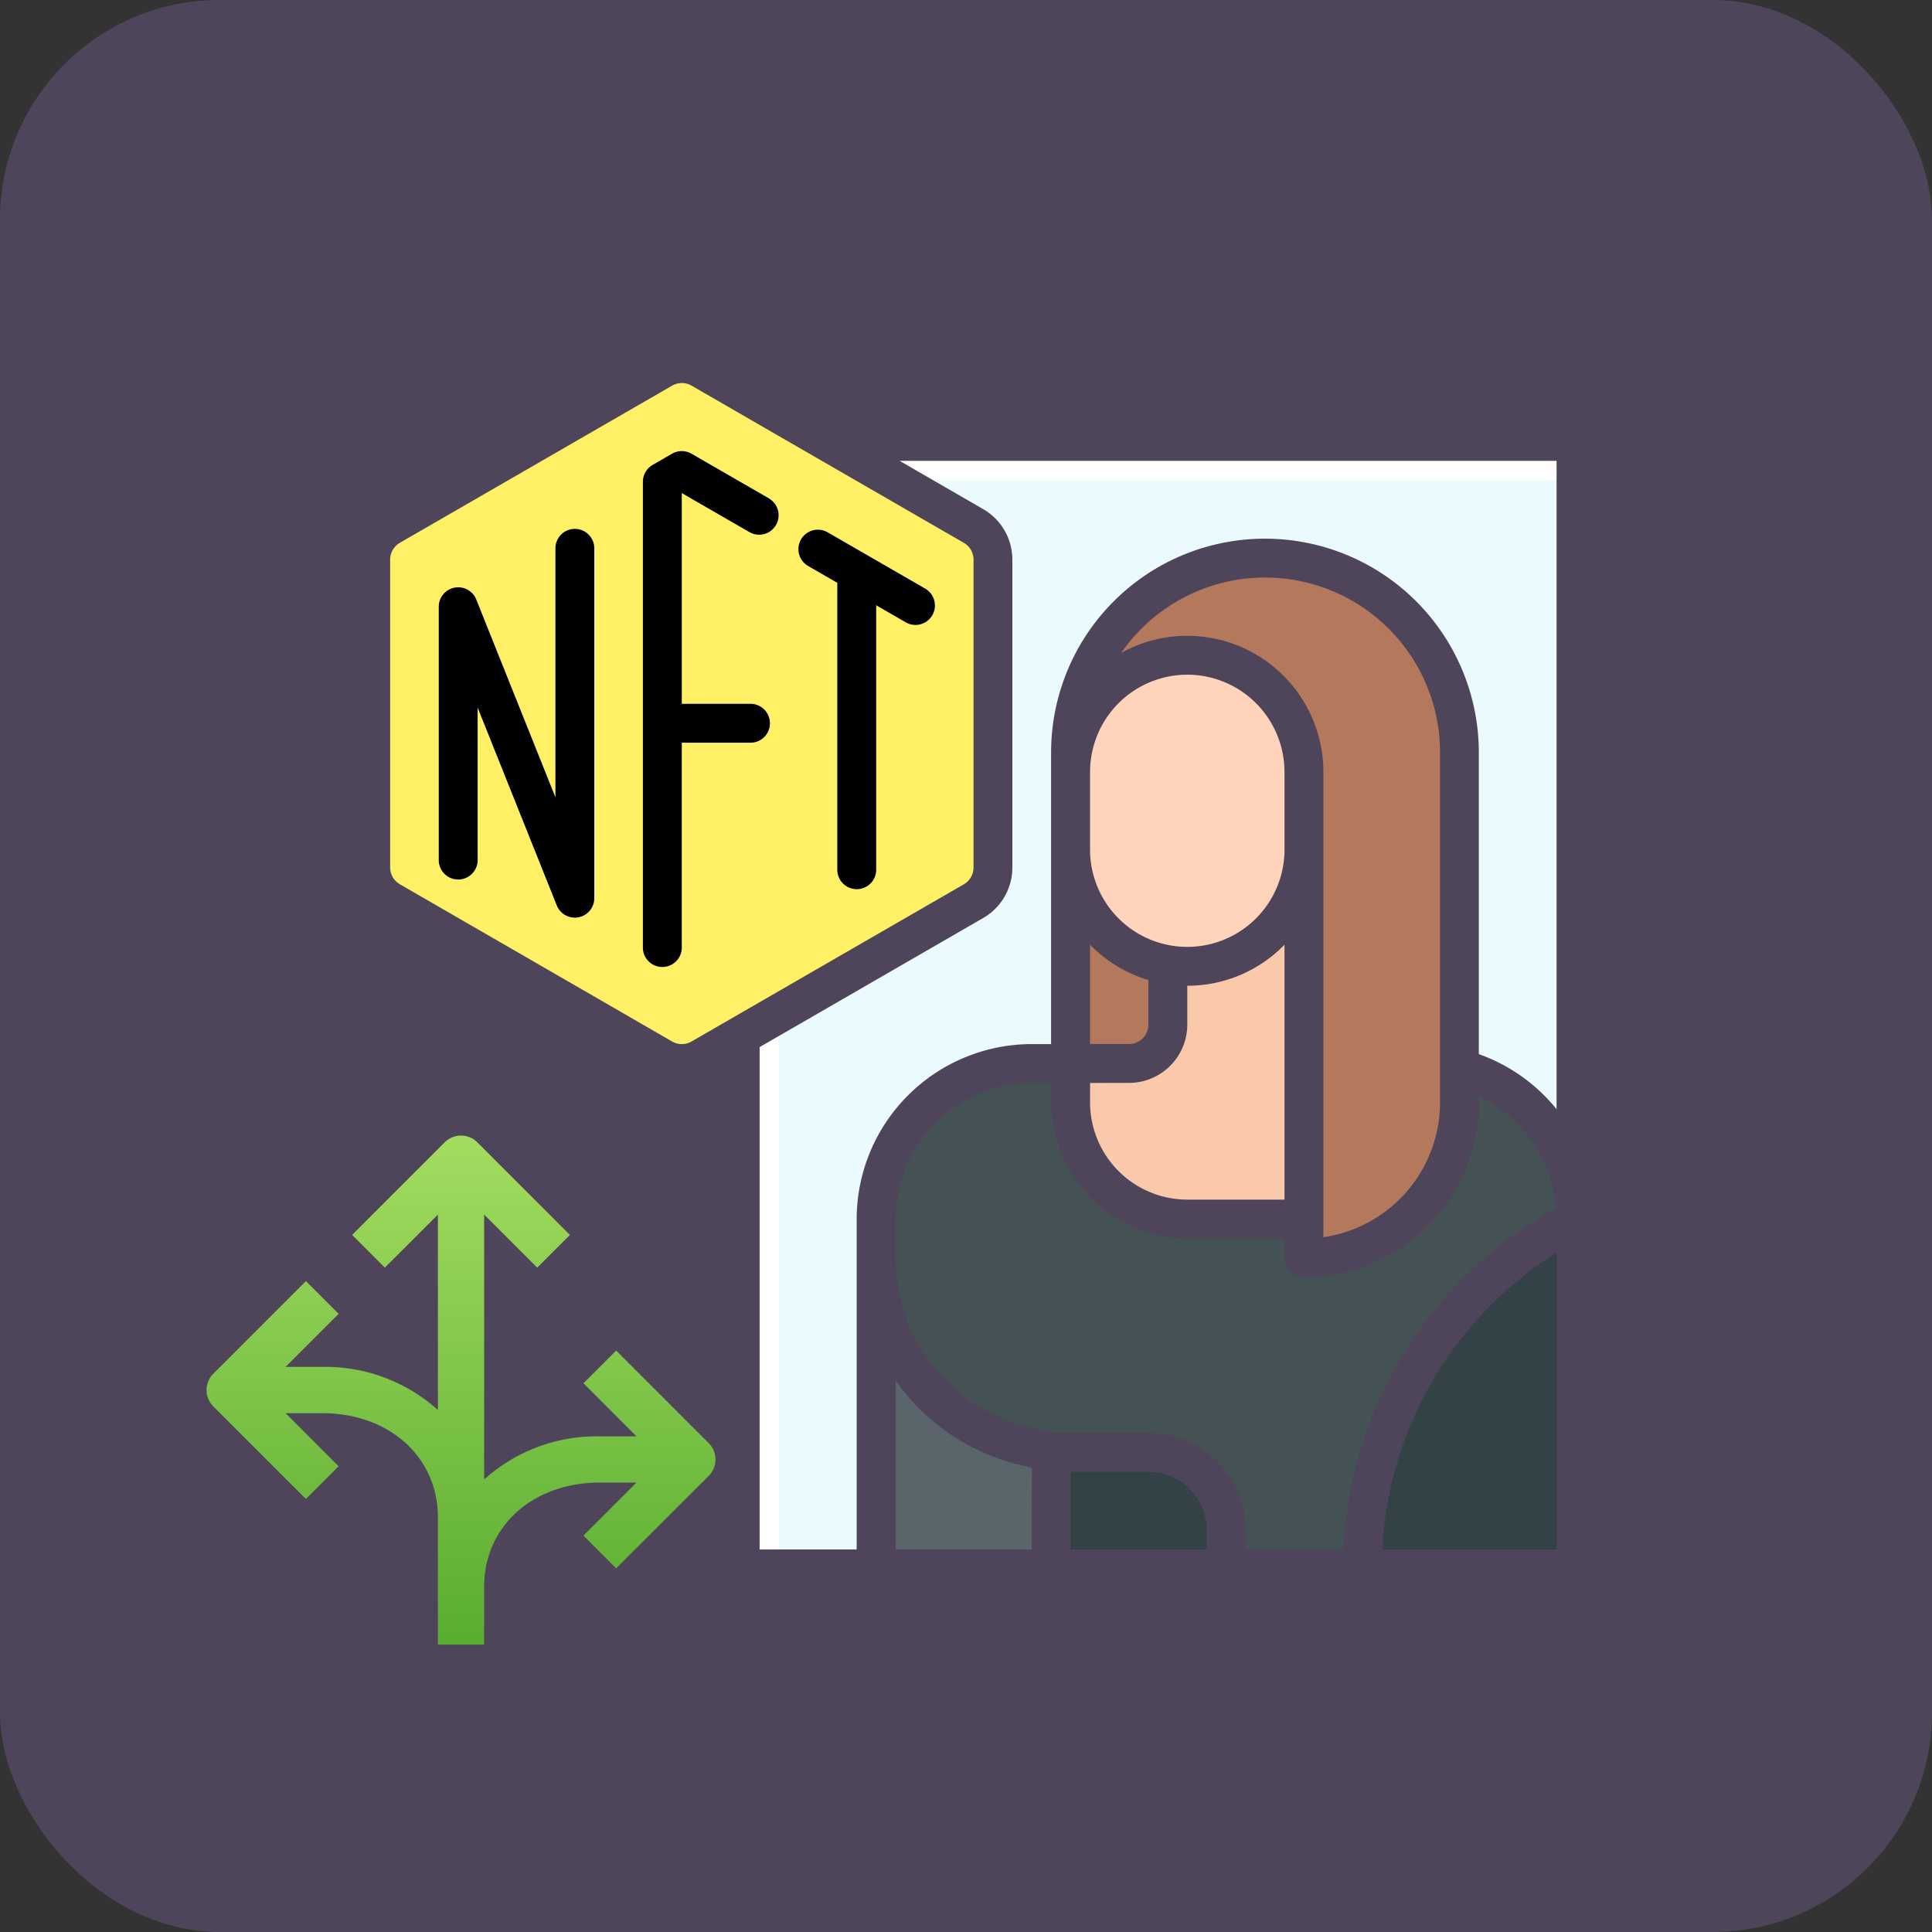 <svg xmlns="http://www.w3.org/2000/svg" xmlns:xlink="http://www.w3.org/1999/xlink" width="88" height="88" viewBox="0 0 88 88">
  <rect x="0" y="0" width="88" height="88" fill="#333333" stroke="none"/>
  <defs>
    <linearGradient id="linear-gradient" x1="0.5" y1="-0.047" x2="0.5" y2="1.031" gradientUnits="objectBoundingBox">
      <stop offset="0" stop-color="#a6df62"/>
      <stop offset="1" stop-color="#56ab2f"/>
    </linearGradient>
  </defs>
  <g id="グループ_69248" data-name="グループ 69248" transform="translate(-662 -329)">
    <rect id="長方形_19715" data-name="長方形 19715" width="88" height="88" rx="10" transform="translate(662 329)" fill="#4e455a"/>
    <g id="art" transform="translate(678 344.675)">
      <path id="パス_59636" data-name="パス 59636" d="M20,5H58.079V56.363H20Z" transform="translate(-2.289 -0.57)" fill="#fff"/>
      <path id="パス_59637" data-name="パス 59637" d="M22,7H58.308V56.592H22Z" transform="translate(-2.518 -0.799)" fill="#eafaff"/>
      <path id="パス_59638" data-name="パス 59638" d="M37,26h4.428v9.741H37Z" transform="translate(-4.234 -2.974)" fill="#b4785d"/>
      <path id="パス_59639" data-name="パス 59639" d="M50.283,42.711v-7.97H47.627V25h-6.2v8.856a1.771,1.771,0,0,1-1.771,1.771H37v7.084Z" transform="translate(-4.234 -2.859)" fill="#fac8aa"/>
      <path id="パス_59640" data-name="パス 59640" d="M1,9.928V23.95a1.771,1.771,0,0,0,.886,1.534l12.4,7.158a1.771,1.771,0,0,0,1.771,0l12.4-7.158a1.771,1.771,0,0,0,.886-1.534V9.928a1.771,1.771,0,0,0-.886-1.534l-12.4-7.158a1.771,1.771,0,0,0-1.771,0L1.886,8.394A1.771,1.771,0,0,0,1,9.928Z" transform="translate(-0.114 -0.113)" fill="#fff066"/>
      <path id="パス_59641" data-name="パス 59641" d="M51.8,37H49.139v7.084h-7.97a5.313,5.313,0,0,1-5.313-5.313V37H34.085A7.085,7.085,0,0,0,27,44.084v15.94H50.025L58.88,44.589v-.5A7.084,7.084,0,0,0,51.8,37Z" transform="translate(-3.09 -4.232)" fill="#445255"/>
      <path id="パス_59642" data-name="パス 59642" d="M36,62.313h7.97V60.542A3.542,3.542,0,0,0,40.428,57H36Z" transform="translate(-4.12 -6.521)" fill="#324246"/>
      <path id="パス_59643" data-name="パス 59643" d="M33.768,55.57A8.809,8.809,0,0,1,27,47V61.169h7.97V55.856Z" transform="translate(-3.09 -5.377)" fill="#5a646b"/>
      <path id="パス_59644" data-name="パス 59644" d="M52,60.94h9.741V45A17.769,17.769,0,0,0,52,60.94Z" transform="translate(-5.951 -5.148)" fill="#324246"/>
      <path id="パス_59645" data-name="パス 59645" d="M37,19.856v1.771l10.627.886V42.88A7.084,7.084,0,0,0,54.711,35.8V19.856a8.856,8.856,0,1,0-17.711,0Z" transform="translate(-4.234 -1.257)" fill="#b4785d"/>
      <rect id="長方形_19673" data-name="長方形 19673" width="11" height="14" rx="5.5" transform="translate(32.791 14.325)" fill="#ffd4ba"/>
      <path id="パス_59646" data-name="パス 59646" d="M55.79,3.542H21.9L16.383.354a2.657,2.657,0,0,0-2.657,0l-12.4,7.16A2.657,2.657,0,0,0,0,9.816v14.02a2.657,2.657,0,0,0,1.328,2.3l12.4,7.158a2.657,2.657,0,0,0,2.657,0l.443-.256V55.79a.886.886,0,0,0,.886.886H55.79a.886.886,0,0,0,.886-.886V4.428a.886.886,0,0,0-.886-.886ZM15.5,31.761a.886.886,0,0,1-.886,0L2.214,24.6a.886.886,0,0,1-.443-.767V9.814a.886.886,0,0,1,.443-.768l12.4-7.157a.886.886,0,0,1,.886,0L27.9,9.047a.886.886,0,0,1,.443.768V23.836a.886.886,0,0,1-.443.767ZM30.995,54.9H24.8V47.21a9.669,9.669,0,0,0,5.678,3.842l.521.124Zm7.97,0h-6.2V51.362h3.542a2.657,2.657,0,0,1,2.657,2.657Zm1.771,0v-.886a4.433,4.433,0,0,0-4.428-4.428H31.984l-1.1-.266a7.9,7.9,0,0,1-6.088-7.7V39.85a6.206,6.206,0,0,1,6.2-6.2h.886v.886a6.206,6.206,0,0,0,6.2,6.2h4.428v.886a.886.886,0,0,0,.886.886,7.98,7.98,0,0,0,7.97-7.97v-.271a6.174,6.174,0,0,1,3.5,5.086A18.766,18.766,0,0,0,45.194,54.9ZM38.079,13.283a6.161,6.161,0,0,0-3.011.781A7.97,7.97,0,0,1,49.592,18.6v15.94a6.209,6.209,0,0,1-5.313,6.136V19.482A6.206,6.206,0,0,0,38.079,13.283Zm0,1.771a4.433,4.433,0,0,1,4.428,4.428v3.542a4.428,4.428,0,1,1-8.856,0V19.482A4.433,4.433,0,0,1,38.079,15.054Zm-1.771,13.9v2.037a.886.886,0,0,1-.886.886H33.651V27.355a6.2,6.2,0,0,0,2.657,1.607Zm-.886,4.693a2.657,2.657,0,0,0,2.657-2.657V29.223a6.179,6.179,0,0,0,4.428-1.869v11.61H38.079a4.433,4.433,0,0,1-4.428-4.428v-.886ZM54.9,54.9h-7.94A17,17,0,0,1,54.9,41.382Zm0-20.053a7.959,7.959,0,0,0-3.542-2.509V18.6a9.741,9.741,0,1,0-19.482,0V31.88h-.886a7.98,7.98,0,0,0-7.97,7.97V54.9H18.6V32.017l10.184-5.88a2.657,2.657,0,0,0,1.328-2.3V9.814a2.657,2.657,0,0,0-1.328-2.3l-3.808-2.2H54.9Z" transform="translate(0 0.002)" fill="#4e455a"/>
      <path id="パス_59647" data-name="パス 59647" d="M20.756,7.663,17.214,5.619a.886.886,0,0,0-.886,0l-.886.511A.886.886,0,0,0,15,6.9V28.082a.886.886,0,1,0,1.771,0v-9.3h3.1a.886.886,0,1,0,0-1.771h-3.1v-9.6l3.1,1.789a.886.886,0,0,0,.886-1.534Z" transform="translate(-1.717 -0.628)"/>
      <path id="パス_59648" data-name="パス 59648" d="M28.756,12.216,24.328,9.66a.886.886,0,0,0-.886,1.535l1.328.767V25a.886.886,0,1,0,1.771,0V12.983l1.328.767a.886.886,0,1,0,.886-1.534Z" transform="translate(-2.632 -1.09)"/>
      <path id="パス_59649" data-name="パス 59649" d="M10.7,9.5a.886.886,0,0,0-.886.886V21.727L6.207,12.714a.886.886,0,0,0-1.707.329V24.555a.886.886,0,1,0,1.771,0V17.64l3.606,9.014a.886.886,0,0,0,1.707-.329V10.386A.886.886,0,0,0,10.7,9.5Z" transform="translate(-0.515 -1.085)"/>
    </g>
    <g id="Icons" transform="translate(671.408 380.725)">
      <path id="パス_59635" data-name="パス 59635" d="M20.658,11.792l-1.49,1.49L21.584,15.7H19.913a7.657,7.657,0,0,0-5.268,1.964V5.6l2.416,2.416,1.49-1.49L14.336,2.309a1.054,1.054,0,0,0-1.49,0L8.631,6.524l1.49,1.49L12.537,5.6v8.9a7.657,7.657,0,0,0-5.268-1.964H5.6l2.416-2.416-1.49-1.49L2.309,12.846a1.054,1.054,0,0,0,0,1.49l4.215,4.215,1.49-1.49L5.6,14.645H7.269c3.053,0,5.268,1.994,5.268,4.742v5.8h2.107V22.547c0-2.748,2.216-4.742,5.268-4.742h1.671l-2.416,2.416,1.49,1.49L24.873,17.5a1.054,1.054,0,0,0,0-1.49Z" transform="translate(-2 -2.001)" fill="url(#linear-gradient)"/>
    </g>
  </g>
</svg>
